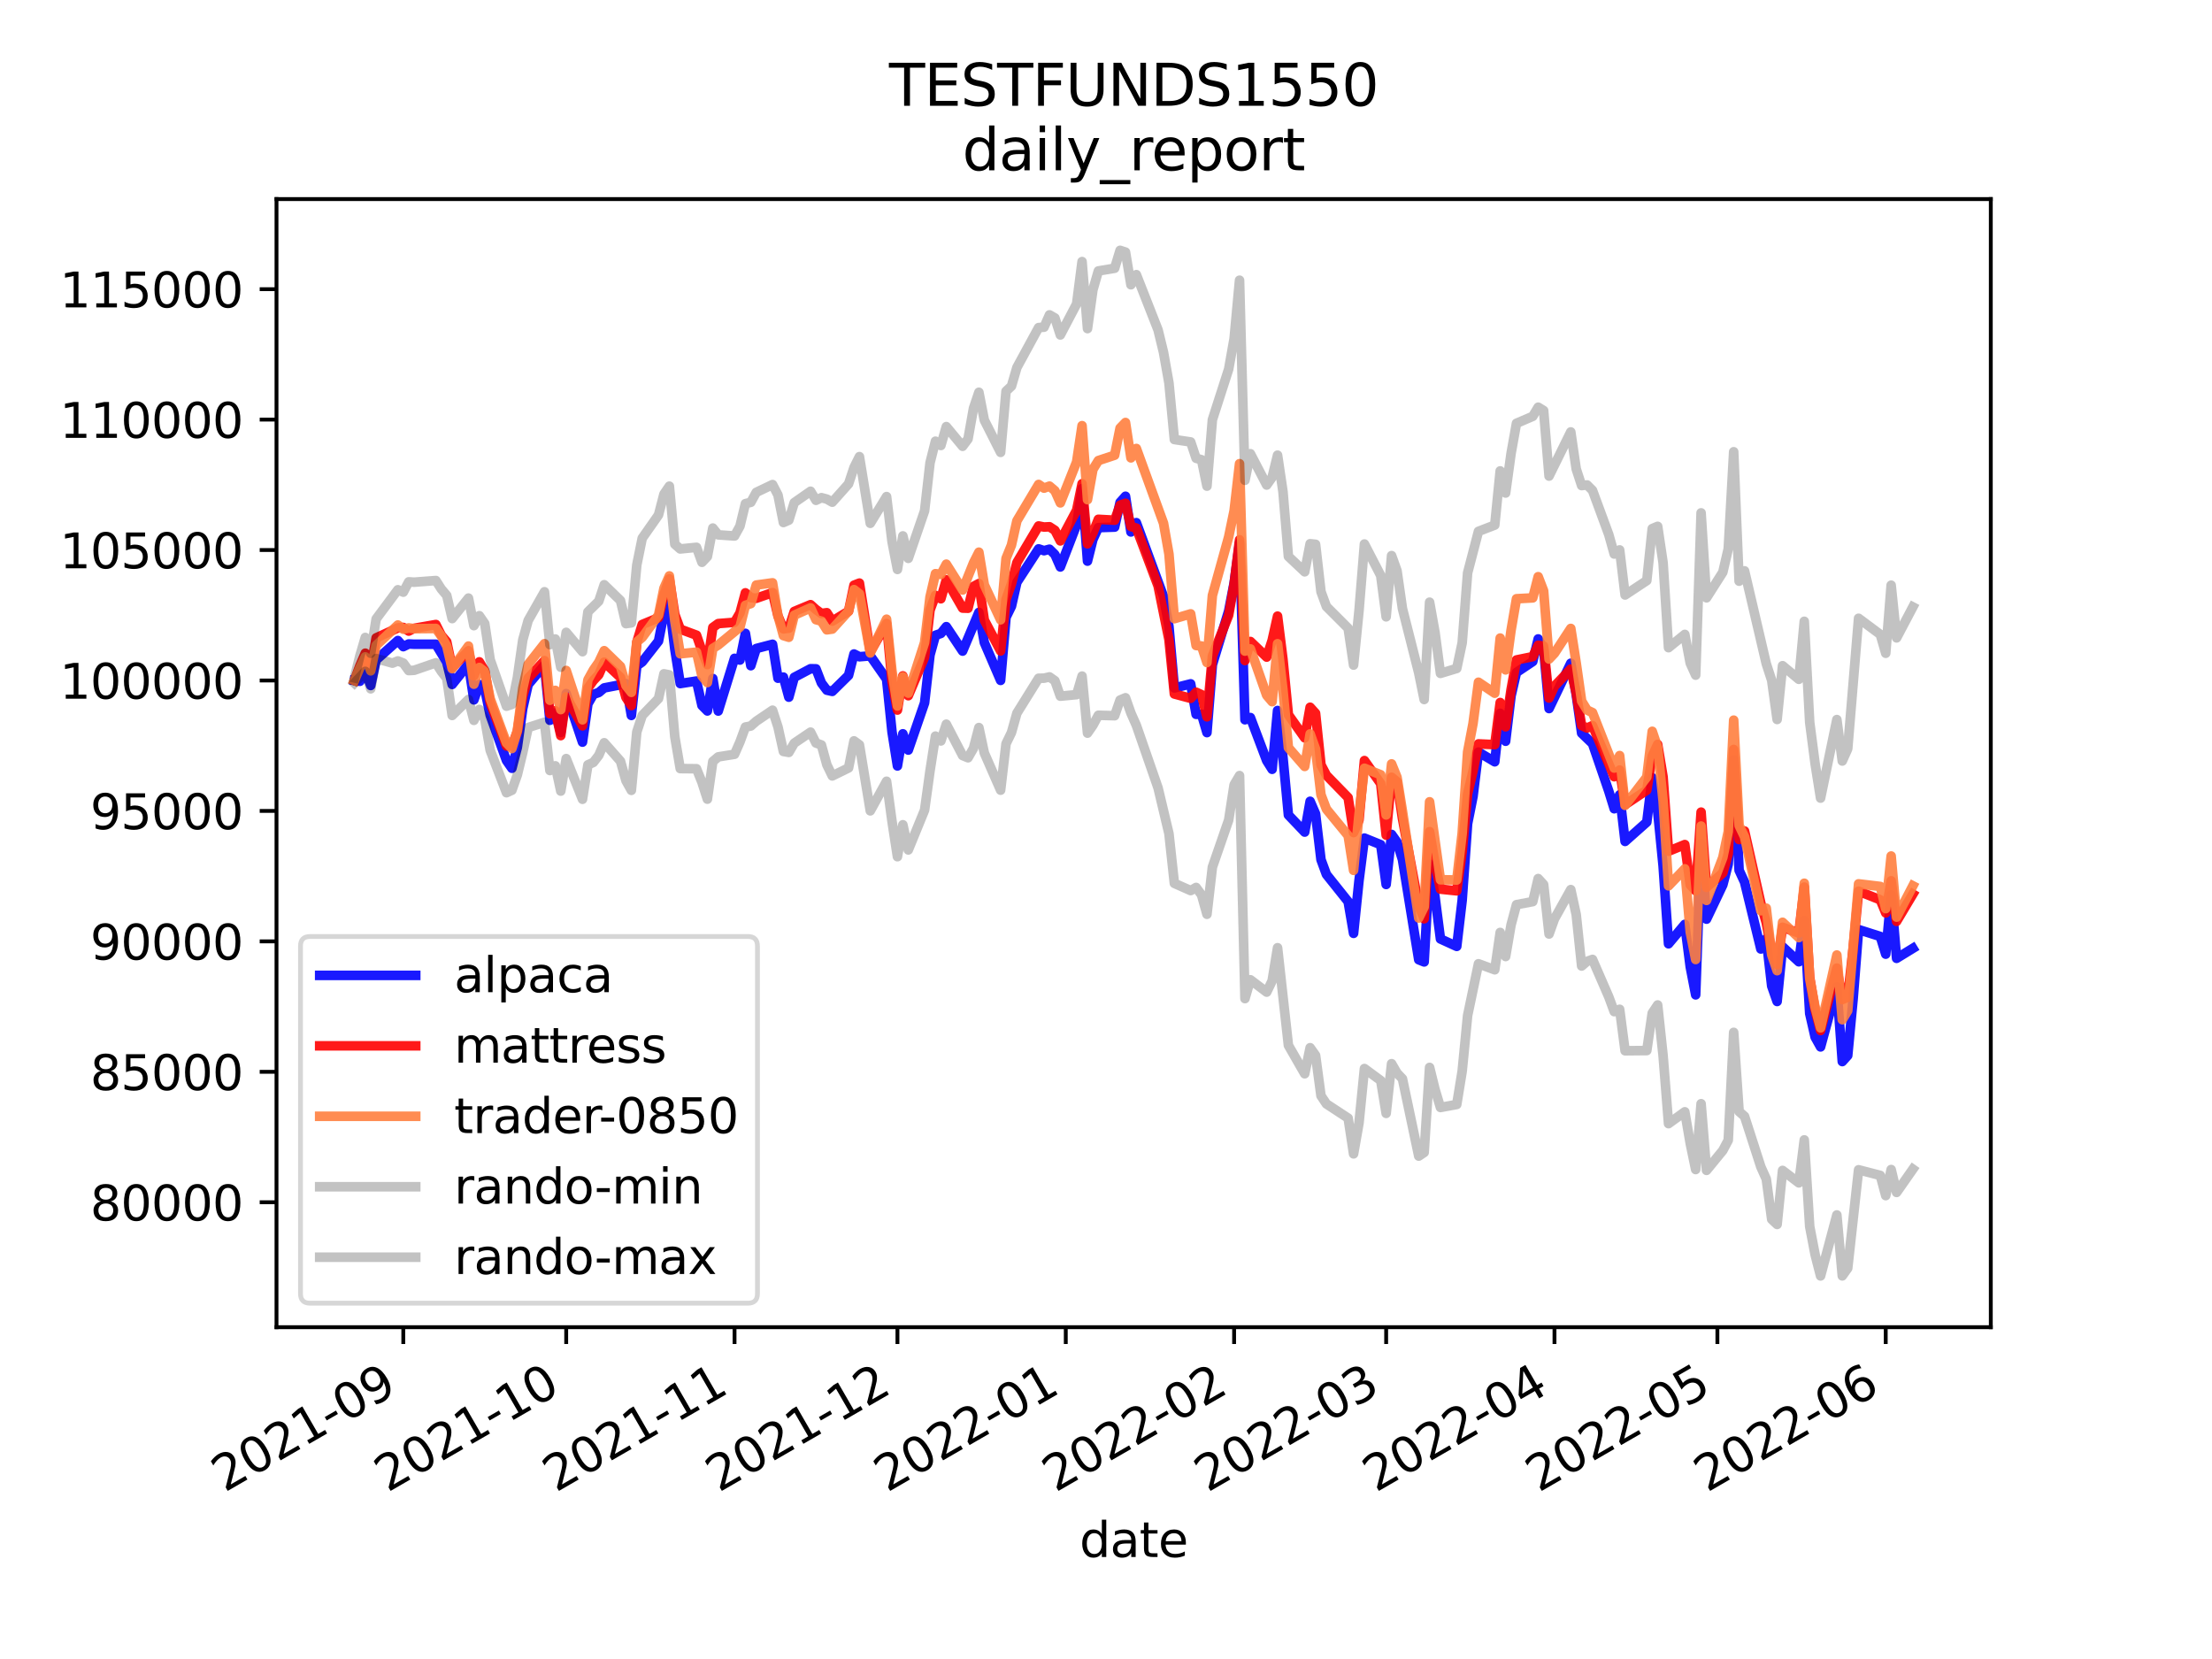 <?xml version="1.0" encoding="utf-8" standalone="no"?>
<!DOCTYPE svg PUBLIC "-//W3C//DTD SVG 1.1//EN"
  "http://www.w3.org/Graphics/SVG/1.1/DTD/svg11.dtd">
<svg height="345.6pt" version="1.1" viewBox="0 0 460.8 345.6" width="460.8pt" xmlns="http://www.w3.org/2000/svg" xmlns:xlink="http://www.w3.org/1999/xlink">
 <defs>
  <style type="text/css">*{stroke-linecap:butt;stroke-linejoin:round;}</style>
 </defs>
 <g id="figure_1">
  <g id="patch_1">
   <path d="M 0 345.6 
L 460.8 345.6 
L 460.8 0 
L 0 0 
z
" style="fill:#ffffff;"/>
  </g>
  <g id="axes_1">
   <g id="patch_2">
    <path d="M 57.6 276.48 
L 414.72 276.48 
L 414.72 41.472 
L 57.6 41.472 
z
" style="fill:#ffffff;"/>
   </g>
   <g id="matplotlib.axis_1">
    <g id="xtick_1">
     <g id="line2d_1">
      <defs>
       <path d="M 0 0 
L 0 3.5 
" id="m2efbd34b12" style="stroke:#000000;stroke-width:0.8;"/>
      </defs>
      <g>
       <use style="stroke:#000000;stroke-width:0.8;" x="84.014" xlink:href="#m2efbd34b12" y="276.48"/>
      </g>
     </g>
     <g id="text_1">
      <!-- 2021-09 -->
      <g transform="translate(46.789 310.952)rotate(-30)scale(0.1 -0.1)">
       <defs>
        <path d="M 1228 531 
L 3431 531 
L 3431 0 
L 469 0 
L 469 531 
Q 828 903 1448 1529 
Q 2069 2156 2228 2338 
Q 2531 2678 2651 2914 
Q 2772 3150 2772 3378 
Q 2772 3750 2511 3984 
Q 2250 4219 1831 4219 
Q 1534 4219 1204 4116 
Q 875 4013 500 3803 
L 500 4441 
Q 881 4594 1212 4672 
Q 1544 4750 1819 4750 
Q 2544 4750 2975 4387 
Q 3406 4025 3406 3419 
Q 3406 3131 3298 2873 
Q 3191 2616 2906 2266 
Q 2828 2175 2409 1742 
Q 1991 1309 1228 531 
z
" id="DejaVuSans-32" transform="scale(0.016)"/>
        <path d="M 2034 4250 
Q 1547 4250 1301 3770 
Q 1056 3291 1056 2328 
Q 1056 1369 1301 889 
Q 1547 409 2034 409 
Q 2525 409 2770 889 
Q 3016 1369 3016 2328 
Q 3016 3291 2770 3770 
Q 2525 4250 2034 4250 
z
M 2034 4750 
Q 2819 4750 3233 4129 
Q 3647 3509 3647 2328 
Q 3647 1150 3233 529 
Q 2819 -91 2034 -91 
Q 1250 -91 836 529 
Q 422 1150 422 2328 
Q 422 3509 836 4129 
Q 1250 4750 2034 4750 
z
" id="DejaVuSans-30" transform="scale(0.016)"/>
        <path d="M 794 531 
L 1825 531 
L 1825 4091 
L 703 3866 
L 703 4441 
L 1819 4666 
L 2450 4666 
L 2450 531 
L 3481 531 
L 3481 0 
L 794 0 
L 794 531 
z
" id="DejaVuSans-31" transform="scale(0.016)"/>
        <path d="M 313 2009 
L 1997 2009 
L 1997 1497 
L 313 1497 
L 313 2009 
z
" id="DejaVuSans-2d" transform="scale(0.016)"/>
        <path d="M 703 97 
L 703 672 
Q 941 559 1184 500 
Q 1428 441 1663 441 
Q 2288 441 2617 861 
Q 2947 1281 2994 2138 
Q 2813 1869 2534 1725 
Q 2256 1581 1919 1581 
Q 1219 1581 811 2004 
Q 403 2428 403 3163 
Q 403 3881 828 4315 
Q 1253 4750 1959 4750 
Q 2769 4750 3195 4129 
Q 3622 3509 3622 2328 
Q 3622 1225 3098 567 
Q 2575 -91 1691 -91 
Q 1453 -91 1209 -44 
Q 966 3 703 97 
z
M 1959 2075 
Q 2384 2075 2632 2365 
Q 2881 2656 2881 3163 
Q 2881 3666 2632 3958 
Q 2384 4250 1959 4250 
Q 1534 4250 1286 3958 
Q 1038 3666 1038 3163 
Q 1038 2656 1286 2365 
Q 1534 2075 1959 2075 
z
" id="DejaVuSans-39" transform="scale(0.016)"/>
       </defs>
       <use xlink:href="#DejaVuSans-32"/>
       <use x="63.623" xlink:href="#DejaVuSans-30"/>
       <use x="127.246" xlink:href="#DejaVuSans-32"/>
       <use x="190.869" xlink:href="#DejaVuSans-31"/>
       <use x="254.492" xlink:href="#DejaVuSans-2d"/>
       <use x="290.576" xlink:href="#DejaVuSans-30"/>
       <use x="354.199" xlink:href="#DejaVuSans-39"/>
      </g>
     </g>
    </g>
    <g id="xtick_2">
     <g id="line2d_2">
      <g>
       <use style="stroke:#000000;stroke-width:0.8;" x="117.95" xlink:href="#m2efbd34b12" y="276.48"/>
      </g>
     </g>
     <g id="text_2">
      <!-- 2021-10 -->
      <g transform="translate(80.725 310.952)rotate(-30)scale(0.1 -0.1)">
       <use xlink:href="#DejaVuSans-32"/>
       <use x="63.623" xlink:href="#DejaVuSans-30"/>
       <use x="127.246" xlink:href="#DejaVuSans-32"/>
       <use x="190.869" xlink:href="#DejaVuSans-31"/>
       <use x="254.492" xlink:href="#DejaVuSans-2d"/>
       <use x="290.576" xlink:href="#DejaVuSans-31"/>
       <use x="354.199" xlink:href="#DejaVuSans-30"/>
      </g>
     </g>
    </g>
    <g id="xtick_3">
     <g id="line2d_3">
      <g>
       <use style="stroke:#000000;stroke-width:0.8;" x="153.017" xlink:href="#m2efbd34b12" y="276.48"/>
      </g>
     </g>
     <g id="text_3">
      <!-- 2021-11 -->
      <g transform="translate(115.792 310.952)rotate(-30)scale(0.1 -0.1)">
       <use xlink:href="#DejaVuSans-32"/>
       <use x="63.623" xlink:href="#DejaVuSans-30"/>
       <use x="127.246" xlink:href="#DejaVuSans-32"/>
       <use x="190.869" xlink:href="#DejaVuSans-31"/>
       <use x="254.492" xlink:href="#DejaVuSans-2d"/>
       <use x="290.576" xlink:href="#DejaVuSans-31"/>
       <use x="354.199" xlink:href="#DejaVuSans-31"/>
      </g>
     </g>
    </g>
    <g id="xtick_4">
     <g id="line2d_4">
      <g>
       <use style="stroke:#000000;stroke-width:0.8;" x="186.953" xlink:href="#m2efbd34b12" y="276.48"/>
      </g>
     </g>
     <g id="text_4">
      <!-- 2021-12 -->
      <g transform="translate(149.728 310.952)rotate(-30)scale(0.1 -0.1)">
       <use xlink:href="#DejaVuSans-32"/>
       <use x="63.623" xlink:href="#DejaVuSans-30"/>
       <use x="127.246" xlink:href="#DejaVuSans-32"/>
       <use x="190.869" xlink:href="#DejaVuSans-31"/>
       <use x="254.492" xlink:href="#DejaVuSans-2d"/>
       <use x="290.576" xlink:href="#DejaVuSans-31"/>
       <use x="354.199" xlink:href="#DejaVuSans-32"/>
      </g>
     </g>
    </g>
    <g id="xtick_5">
     <g id="line2d_5">
      <g>
       <use style="stroke:#000000;stroke-width:0.8;" x="222.02" xlink:href="#m2efbd34b12" y="276.48"/>
      </g>
     </g>
     <g id="text_5">
      <!-- 2022-01 -->
      <g transform="translate(184.795 310.952)rotate(-30)scale(0.1 -0.1)">
       <use xlink:href="#DejaVuSans-32"/>
       <use x="63.623" xlink:href="#DejaVuSans-30"/>
       <use x="127.246" xlink:href="#DejaVuSans-32"/>
       <use x="190.869" xlink:href="#DejaVuSans-32"/>
       <use x="254.492" xlink:href="#DejaVuSans-2d"/>
       <use x="290.576" xlink:href="#DejaVuSans-30"/>
       <use x="354.199" xlink:href="#DejaVuSans-31"/>
      </g>
     </g>
    </g>
    <g id="xtick_6">
     <g id="line2d_6">
      <g>
       <use style="stroke:#000000;stroke-width:0.8;" x="257.087" xlink:href="#m2efbd34b12" y="276.48"/>
      </g>
     </g>
     <g id="text_6">
      <!-- 2022-02 -->
      <g transform="translate(219.862 310.952)rotate(-30)scale(0.1 -0.1)">
       <use xlink:href="#DejaVuSans-32"/>
       <use x="63.623" xlink:href="#DejaVuSans-30"/>
       <use x="127.246" xlink:href="#DejaVuSans-32"/>
       <use x="190.869" xlink:href="#DejaVuSans-32"/>
       <use x="254.492" xlink:href="#DejaVuSans-2d"/>
       <use x="290.576" xlink:href="#DejaVuSans-30"/>
       <use x="354.199" xlink:href="#DejaVuSans-32"/>
      </g>
     </g>
    </g>
    <g id="xtick_7">
     <g id="line2d_7">
      <g>
       <use style="stroke:#000000;stroke-width:0.8;" x="288.761" xlink:href="#m2efbd34b12" y="276.48"/>
      </g>
     </g>
     <g id="text_7">
      <!-- 2022-03 -->
      <g transform="translate(251.536 310.952)rotate(-30)scale(0.1 -0.1)">
       <defs>
        <path d="M 2597 2516 
Q 3050 2419 3304 2112 
Q 3559 1806 3559 1356 
Q 3559 666 3084 287 
Q 2609 -91 1734 -91 
Q 1441 -91 1130 -33 
Q 819 25 488 141 
L 488 750 
Q 750 597 1062 519 
Q 1375 441 1716 441 
Q 2309 441 2620 675 
Q 2931 909 2931 1356 
Q 2931 1769 2642 2001 
Q 2353 2234 1838 2234 
L 1294 2234 
L 1294 2753 
L 1863 2753 
Q 2328 2753 2575 2939 
Q 2822 3125 2822 3475 
Q 2822 3834 2567 4026 
Q 2313 4219 1838 4219 
Q 1578 4219 1281 4162 
Q 984 4106 628 3988 
L 628 4550 
Q 988 4650 1302 4700 
Q 1616 4750 1894 4750 
Q 2613 4750 3031 4423 
Q 3450 4097 3450 3541 
Q 3450 3153 3228 2886 
Q 3006 2619 2597 2516 
z
" id="DejaVuSans-33" transform="scale(0.016)"/>
       </defs>
       <use xlink:href="#DejaVuSans-32"/>
       <use x="63.623" xlink:href="#DejaVuSans-30"/>
       <use x="127.246" xlink:href="#DejaVuSans-32"/>
       <use x="190.869" xlink:href="#DejaVuSans-32"/>
       <use x="254.492" xlink:href="#DejaVuSans-2d"/>
       <use x="290.576" xlink:href="#DejaVuSans-30"/>
       <use x="354.199" xlink:href="#DejaVuSans-33"/>
      </g>
     </g>
    </g>
    <g id="xtick_8">
     <g id="line2d_8">
      <g>
       <use style="stroke:#000000;stroke-width:0.8;" x="323.828" xlink:href="#m2efbd34b12" y="276.48"/>
      </g>
     </g>
     <g id="text_8">
      <!-- 2022-04 -->
      <g transform="translate(286.603 310.952)rotate(-30)scale(0.1 -0.1)">
       <defs>
        <path d="M 2419 4116 
L 825 1625 
L 2419 1625 
L 2419 4116 
z
M 2253 4666 
L 3047 4666 
L 3047 1625 
L 3713 1625 
L 3713 1100 
L 3047 1100 
L 3047 0 
L 2419 0 
L 2419 1100 
L 313 1100 
L 313 1709 
L 2253 4666 
z
" id="DejaVuSans-34" transform="scale(0.016)"/>
       </defs>
       <use xlink:href="#DejaVuSans-32"/>
       <use x="63.623" xlink:href="#DejaVuSans-30"/>
       <use x="127.246" xlink:href="#DejaVuSans-32"/>
       <use x="190.869" xlink:href="#DejaVuSans-32"/>
       <use x="254.492" xlink:href="#DejaVuSans-2d"/>
       <use x="290.576" xlink:href="#DejaVuSans-30"/>
       <use x="354.199" xlink:href="#DejaVuSans-34"/>
      </g>
     </g>
    </g>
    <g id="xtick_9">
     <g id="line2d_9">
      <g>
       <use style="stroke:#000000;stroke-width:0.8;" x="357.764" xlink:href="#m2efbd34b12" y="276.48"/>
      </g>
     </g>
     <g id="text_9">
      <!-- 2022-05 -->
      <g transform="translate(320.539 310.952)rotate(-30)scale(0.1 -0.1)">
       <defs>
        <path d="M 691 4666 
L 3169 4666 
L 3169 4134 
L 1269 4134 
L 1269 2991 
Q 1406 3038 1543 3061 
Q 1681 3084 1819 3084 
Q 2600 3084 3056 2656 
Q 3513 2228 3513 1497 
Q 3513 744 3044 326 
Q 2575 -91 1722 -91 
Q 1428 -91 1123 -41 
Q 819 9 494 109 
L 494 744 
Q 775 591 1075 516 
Q 1375 441 1709 441 
Q 2250 441 2565 725 
Q 2881 1009 2881 1497 
Q 2881 1984 2565 2268 
Q 2250 2553 1709 2553 
Q 1456 2553 1204 2497 
Q 953 2441 691 2322 
L 691 4666 
z
" id="DejaVuSans-35" transform="scale(0.016)"/>
       </defs>
       <use xlink:href="#DejaVuSans-32"/>
       <use x="63.623" xlink:href="#DejaVuSans-30"/>
       <use x="127.246" xlink:href="#DejaVuSans-32"/>
       <use x="190.869" xlink:href="#DejaVuSans-32"/>
       <use x="254.492" xlink:href="#DejaVuSans-2d"/>
       <use x="290.576" xlink:href="#DejaVuSans-30"/>
       <use x="354.199" xlink:href="#DejaVuSans-35"/>
      </g>
     </g>
    </g>
    <g id="xtick_10">
     <g id="line2d_10">
      <g>
       <use style="stroke:#000000;stroke-width:0.8;" x="392.831" xlink:href="#m2efbd34b12" y="276.48"/>
      </g>
     </g>
     <g id="text_10">
      <!-- 2022-06 -->
      <g transform="translate(355.606 310.952)rotate(-30)scale(0.1 -0.1)">
       <defs>
        <path d="M 2113 2584 
Q 1688 2584 1439 2293 
Q 1191 2003 1191 1497 
Q 1191 994 1439 701 
Q 1688 409 2113 409 
Q 2538 409 2786 701 
Q 3034 994 3034 1497 
Q 3034 2003 2786 2293 
Q 2538 2584 2113 2584 
z
M 3366 4563 
L 3366 3988 
Q 3128 4100 2886 4159 
Q 2644 4219 2406 4219 
Q 1781 4219 1451 3797 
Q 1122 3375 1075 2522 
Q 1259 2794 1537 2939 
Q 1816 3084 2150 3084 
Q 2853 3084 3261 2657 
Q 3669 2231 3669 1497 
Q 3669 778 3244 343 
Q 2819 -91 2113 -91 
Q 1303 -91 875 529 
Q 447 1150 447 2328 
Q 447 3434 972 4092 
Q 1497 4750 2381 4750 
Q 2619 4750 2861 4703 
Q 3103 4656 3366 4563 
z
" id="DejaVuSans-36" transform="scale(0.016)"/>
       </defs>
       <use xlink:href="#DejaVuSans-32"/>
       <use x="63.623" xlink:href="#DejaVuSans-30"/>
       <use x="127.246" xlink:href="#DejaVuSans-32"/>
       <use x="190.869" xlink:href="#DejaVuSans-32"/>
       <use x="254.492" xlink:href="#DejaVuSans-2d"/>
       <use x="290.576" xlink:href="#DejaVuSans-30"/>
       <use x="354.199" xlink:href="#DejaVuSans-36"/>
      </g>
     </g>
    </g>
    <g id="text_11">
     <!-- date -->
     <g transform="translate(224.885 324.351)scale(0.1 -0.1)">
      <defs>
       <path d="M 2906 2969 
L 2906 4863 
L 3481 4863 
L 3481 0 
L 2906 0 
L 2906 525 
Q 2725 213 2448 61 
Q 2172 -91 1784 -91 
Q 1150 -91 751 415 
Q 353 922 353 1747 
Q 353 2572 751 3078 
Q 1150 3584 1784 3584 
Q 2172 3584 2448 3432 
Q 2725 3281 2906 2969 
z
M 947 1747 
Q 947 1113 1208 752 
Q 1469 391 1925 391 
Q 2381 391 2643 752 
Q 2906 1113 2906 1747 
Q 2906 2381 2643 2742 
Q 2381 3103 1925 3103 
Q 1469 3103 1208 2742 
Q 947 2381 947 1747 
z
" id="DejaVuSans-64" transform="scale(0.016)"/>
       <path d="M 2194 1759 
Q 1497 1759 1228 1600 
Q 959 1441 959 1056 
Q 959 750 1161 570 
Q 1363 391 1709 391 
Q 2188 391 2477 730 
Q 2766 1069 2766 1631 
L 2766 1759 
L 2194 1759 
z
M 3341 1997 
L 3341 0 
L 2766 0 
L 2766 531 
Q 2569 213 2275 61 
Q 1981 -91 1556 -91 
Q 1019 -91 701 211 
Q 384 513 384 1019 
Q 384 1609 779 1909 
Q 1175 2209 1959 2209 
L 2766 2209 
L 2766 2266 
Q 2766 2663 2505 2880 
Q 2244 3097 1772 3097 
Q 1472 3097 1187 3025 
Q 903 2953 641 2809 
L 641 3341 
Q 956 3463 1253 3523 
Q 1550 3584 1831 3584 
Q 2591 3584 2966 3190 
Q 3341 2797 3341 1997 
z
" id="DejaVuSans-61" transform="scale(0.016)"/>
       <path d="M 1172 4494 
L 1172 3500 
L 2356 3500 
L 2356 3053 
L 1172 3053 
L 1172 1153 
Q 1172 725 1289 603 
Q 1406 481 1766 481 
L 2356 481 
L 2356 0 
L 1766 0 
Q 1100 0 847 248 
Q 594 497 594 1153 
L 594 3053 
L 172 3053 
L 172 3500 
L 594 3500 
L 594 4494 
L 1172 4494 
z
" id="DejaVuSans-74" transform="scale(0.016)"/>
       <path d="M 3597 1894 
L 3597 1613 
L 953 1613 
Q 991 1019 1311 708 
Q 1631 397 2203 397 
Q 2534 397 2845 478 
Q 3156 559 3463 722 
L 3463 178 
Q 3153 47 2828 -22 
Q 2503 -91 2169 -91 
Q 1331 -91 842 396 
Q 353 884 353 1716 
Q 353 2575 817 3079 
Q 1281 3584 2069 3584 
Q 2775 3584 3186 3129 
Q 3597 2675 3597 1894 
z
M 3022 2063 
Q 3016 2534 2758 2815 
Q 2500 3097 2075 3097 
Q 1594 3097 1305 2825 
Q 1016 2553 972 2059 
L 3022 2063 
z
" id="DejaVuSans-65" transform="scale(0.016)"/>
      </defs>
      <use xlink:href="#DejaVuSans-64"/>
      <use x="63.477" xlink:href="#DejaVuSans-61"/>
      <use x="124.756" xlink:href="#DejaVuSans-74"/>
      <use x="163.965" xlink:href="#DejaVuSans-65"/>
     </g>
    </g>
   </g>
   <g id="matplotlib.axis_2">
    <g id="ytick_1">
     <g id="line2d_11">
      <defs>
       <path d="M 0 0 
L -3.5 0 
" id="md5f919b513" style="stroke:#000000;stroke-width:0.8;"/>
      </defs>
      <g>
       <use style="stroke:#000000;stroke-width:0.8;" x="57.6" xlink:href="#md5f919b513" y="250.451"/>
      </g>
     </g>
     <g id="text_12">
      <!-- 80000 -->
      <g transform="translate(18.788 254.25)scale(0.1 -0.1)">
       <defs>
        <path d="M 2034 2216 
Q 1584 2216 1326 1975 
Q 1069 1734 1069 1313 
Q 1069 891 1326 650 
Q 1584 409 2034 409 
Q 2484 409 2743 651 
Q 3003 894 3003 1313 
Q 3003 1734 2745 1975 
Q 2488 2216 2034 2216 
z
M 1403 2484 
Q 997 2584 770 2862 
Q 544 3141 544 3541 
Q 544 4100 942 4425 
Q 1341 4750 2034 4750 
Q 2731 4750 3128 4425 
Q 3525 4100 3525 3541 
Q 3525 3141 3298 2862 
Q 3072 2584 2669 2484 
Q 3125 2378 3379 2068 
Q 3634 1759 3634 1313 
Q 3634 634 3220 271 
Q 2806 -91 2034 -91 
Q 1263 -91 848 271 
Q 434 634 434 1313 
Q 434 1759 690 2068 
Q 947 2378 1403 2484 
z
M 1172 3481 
Q 1172 3119 1398 2916 
Q 1625 2713 2034 2713 
Q 2441 2713 2670 2916 
Q 2900 3119 2900 3481 
Q 2900 3844 2670 4047 
Q 2441 4250 2034 4250 
Q 1625 4250 1398 4047 
Q 1172 3844 1172 3481 
z
" id="DejaVuSans-38" transform="scale(0.016)"/>
       </defs>
       <use xlink:href="#DejaVuSans-38"/>
       <use x="63.623" xlink:href="#DejaVuSans-30"/>
       <use x="127.246" xlink:href="#DejaVuSans-30"/>
       <use x="190.869" xlink:href="#DejaVuSans-30"/>
       <use x="254.492" xlink:href="#DejaVuSans-30"/>
      </g>
     </g>
    </g>
    <g id="ytick_2">
     <g id="line2d_12">
      <g>
       <use style="stroke:#000000;stroke-width:0.8;" x="57.6" xlink:href="#md5f919b513" y="223.277"/>
      </g>
     </g>
     <g id="text_13">
      <!-- 85000 -->
      <g transform="translate(18.788 227.077)scale(0.1 -0.1)">
       <use xlink:href="#DejaVuSans-38"/>
       <use x="63.623" xlink:href="#DejaVuSans-35"/>
       <use x="127.246" xlink:href="#DejaVuSans-30"/>
       <use x="190.869" xlink:href="#DejaVuSans-30"/>
       <use x="254.492" xlink:href="#DejaVuSans-30"/>
      </g>
     </g>
    </g>
    <g id="ytick_3">
     <g id="line2d_13">
      <g>
       <use style="stroke:#000000;stroke-width:0.8;" x="57.6" xlink:href="#md5f919b513" y="196.104"/>
      </g>
     </g>
     <g id="text_14">
      <!-- 90000 -->
      <g transform="translate(18.788 199.903)scale(0.1 -0.1)">
       <use xlink:href="#DejaVuSans-39"/>
       <use x="63.623" xlink:href="#DejaVuSans-30"/>
       <use x="127.246" xlink:href="#DejaVuSans-30"/>
       <use x="190.869" xlink:href="#DejaVuSans-30"/>
       <use x="254.492" xlink:href="#DejaVuSans-30"/>
      </g>
     </g>
    </g>
    <g id="ytick_4">
     <g id="line2d_14">
      <g>
       <use style="stroke:#000000;stroke-width:0.8;" x="57.6" xlink:href="#md5f919b513" y="168.931"/>
      </g>
     </g>
     <g id="text_15">
      <!-- 95000 -->
      <g transform="translate(18.788 172.73)scale(0.1 -0.1)">
       <use xlink:href="#DejaVuSans-39"/>
       <use x="63.623" xlink:href="#DejaVuSans-35"/>
       <use x="127.246" xlink:href="#DejaVuSans-30"/>
       <use x="190.869" xlink:href="#DejaVuSans-30"/>
       <use x="254.492" xlink:href="#DejaVuSans-30"/>
      </g>
     </g>
    </g>
    <g id="ytick_5">
     <g id="line2d_15">
      <g>
       <use style="stroke:#000000;stroke-width:0.8;" x="57.6" xlink:href="#md5f919b513" y="141.758"/>
      </g>
     </g>
     <g id="text_16">
      <!-- 100000 -->
      <g transform="translate(12.425 145.557)scale(0.1 -0.1)">
       <use xlink:href="#DejaVuSans-31"/>
       <use x="63.623" xlink:href="#DejaVuSans-30"/>
       <use x="127.246" xlink:href="#DejaVuSans-30"/>
       <use x="190.869" xlink:href="#DejaVuSans-30"/>
       <use x="254.492" xlink:href="#DejaVuSans-30"/>
       <use x="318.115" xlink:href="#DejaVuSans-30"/>
      </g>
     </g>
    </g>
    <g id="ytick_6">
     <g id="line2d_16">
      <g>
       <use style="stroke:#000000;stroke-width:0.8;" x="57.6" xlink:href="#md5f919b513" y="114.584"/>
      </g>
     </g>
     <g id="text_17">
      <!-- 105000 -->
      <g transform="translate(12.425 118.384)scale(0.1 -0.1)">
       <use xlink:href="#DejaVuSans-31"/>
       <use x="63.623" xlink:href="#DejaVuSans-30"/>
       <use x="127.246" xlink:href="#DejaVuSans-35"/>
       <use x="190.869" xlink:href="#DejaVuSans-30"/>
       <use x="254.492" xlink:href="#DejaVuSans-30"/>
       <use x="318.115" xlink:href="#DejaVuSans-30"/>
      </g>
     </g>
    </g>
    <g id="ytick_7">
     <g id="line2d_17">
      <g>
       <use style="stroke:#000000;stroke-width:0.8;" x="57.6" xlink:href="#md5f919b513" y="87.411"/>
      </g>
     </g>
     <g id="text_18">
      <!-- 110000 -->
      <g transform="translate(12.425 91.21)scale(0.1 -0.1)">
       <use xlink:href="#DejaVuSans-31"/>
       <use x="63.623" xlink:href="#DejaVuSans-31"/>
       <use x="127.246" xlink:href="#DejaVuSans-30"/>
       <use x="190.869" xlink:href="#DejaVuSans-30"/>
       <use x="254.492" xlink:href="#DejaVuSans-30"/>
       <use x="318.115" xlink:href="#DejaVuSans-30"/>
      </g>
     </g>
    </g>
    <g id="ytick_8">
     <g id="line2d_18">
      <g>
       <use style="stroke:#000000;stroke-width:0.8;" x="57.6" xlink:href="#md5f919b513" y="60.238"/>
      </g>
     </g>
     <g id="text_19">
      <!-- 115000 -->
      <g transform="translate(12.425 64.037)scale(0.1 -0.1)">
       <use xlink:href="#DejaVuSans-31"/>
       <use x="63.623" xlink:href="#DejaVuSans-31"/>
       <use x="127.246" xlink:href="#DejaVuSans-35"/>
       <use x="190.869" xlink:href="#DejaVuSans-30"/>
       <use x="254.492" xlink:href="#DejaVuSans-30"/>
       <use x="318.115" xlink:href="#DejaVuSans-30"/>
      </g>
     </g>
    </g>
   </g>
   <g id="line2d_19">
    <path clip-path="url(#pe049252a53)" d="M 73.833 141.758 
L 74.964 141.927 
L 76.095 139.814 
L 77.226 142.796 
L 78.358 137.478 
L 82.882 133.436 
L 84.014 134.708 
L 85.145 134.147 
L 86.276 134.205 
L 90.801 134.203 
L 93.063 137.936 
L 94.194 142.582 
L 97.588 138.352 
L 98.719 145.798 
L 99.85 142.591 
L 100.982 143.56 
L 102.113 148.993 
L 105.506 158.418 
L 106.638 160.042 
L 107.769 155.682 
L 108.9 147.589 
L 110.031 142.591 
L 113.425 138.552 
L 114.556 150.046 
L 115.687 148.508 
L 116.818 152.591 
L 117.95 144.485 
L 121.343 154.6 
L 122.474 146.62 
L 123.606 144.651 
L 124.737 144.263 
L 125.868 143.306 
L 130.393 142.429 
L 131.524 149.037 
L 132.655 138.699 
L 133.786 137.888 
L 137.18 133.55 
L 138.311 127.82 
L 139.442 125.761 
L 140.574 135.243 
L 141.705 142.4 
L 145.098 141.87 
L 146.23 146.958 
L 147.361 148.104 
L 148.492 141.342 
L 149.623 148.122 
L 153.017 137.143 
L 154.148 137.499 
L 155.279 131.939 
L 156.41 138.676 
L 157.542 135.101 
L 160.935 134.216 
L 162.066 141.282 
L 163.198 141.052 
L 164.329 145.231 
L 165.46 141.102 
L 168.854 139.308 
L 169.985 139.332 
L 171.116 142.267 
L 172.247 143.775 
L 173.378 144.03 
L 176.772 140.687 
L 177.903 136.241 
L 179.034 136.812 
L 181.297 136.627 
L 184.69 141.48 
L 185.822 152.462 
L 186.953 159.561 
L 188.084 152.864 
L 189.215 156.256 
L 192.609 146.421 
L 193.74 136.427 
L 194.871 132.344 
L 196.002 131.958 
L 197.134 130.544 
L 200.527 135.634 
L 203.921 127.574 
L 205.052 133.856 
L 208.446 141.738 
L 209.577 128.6 
L 210.708 126.286 
L 211.839 121.3 
L 216.364 114.34 
L 217.495 114.716 
L 218.626 114.41 
L 219.758 115.524 
L 220.889 118.108 
L 224.282 109.308 
L 225.414 101.793 
L 226.545 116.892 
L 227.676 112.375 
L 228.807 109.915 
L 232.201 109.805 
L 233.332 104.651 
L 234.463 103.382 
L 235.594 110.817 
L 236.726 108.878 
L 242.382 124.257 
L 243.513 130.503 
L 244.644 143.318 
L 248.038 142.457 
L 249.169 148.807 
L 250.3 148.776 
L 251.431 152.614 
L 252.562 138.469 
L 255.956 127.276 
L 257.087 121.451 
L 258.218 113.105 
L 259.35 149.939 
L 260.481 149.479 
L 263.874 158.456 
L 265.006 160.257 
L 266.137 148.012 
L 267.268 157.786 
L 268.399 169.778 
L 271.793 173.338 
L 272.924 166.925 
L 274.055 169.548 
L 275.186 179.079 
L 276.318 182.159 
L 280.842 187.824 
L 281.974 194.434 
L 283.105 183.46 
L 284.236 174.59 
L 287.63 175.966 
L 288.761 184.251 
L 289.892 173.825 
L 291.023 175.425 
L 292.154 179.049 
L 295.548 199.93 
L 296.679 200.386 
L 297.81 180.015 
L 298.942 186.831 
L 300.073 195.6 
L 303.466 197.149 
L 304.598 187.534 
L 305.729 171.582 
L 306.86 165.906 
L 307.991 156.672 
L 311.385 158.693 
L 312.516 148.598 
L 313.647 154.413 
L 314.778 144.967 
L 315.91 140.081 
L 319.303 137.809 
L 320.434 133.101 
L 321.566 135.131 
L 322.697 147.606 
L 327.222 138.167 
L 328.353 144.684 
L 329.484 152.734 
L 331.746 154.909 
L 335.14 164.818 
L 336.271 168.476 
L 337.402 165.575 
L 338.534 175.282 
L 343.058 171.265 
L 344.19 162.013 
L 345.321 168.992 
L 346.452 180.362 
L 347.583 196.609 
L 350.977 192.562 
L 352.108 201.417 
L 353.239 207.246 
L 354.37 175.75 
L 355.502 191.477 
L 358.895 184.339 
L 360.026 180.001 
L 361.158 158.28 
L 362.289 181.305 
L 363.42 183.744 
L 366.814 197.69 
L 367.945 195.557 
L 369.076 205.402 
L 370.207 208.626 
L 371.338 197.229 
L 374.732 200.352 
L 375.863 191.739 
L 376.994 211.123 
L 378.126 216.063 
L 379.257 218.088 
L 382.65 205.601 
L 383.782 221.142 
L 384.913 219.885 
L 386.044 208.075 
L 387.175 193.646 
L 391.7 195.085 
L 392.831 198.766 
L 393.962 186.425 
L 395.094 199.637 
L 398.487 197.557 
L 398.487 197.557 
" style="fill:none;stroke:#0000ff;stroke-linecap:square;stroke-opacity:0.9;stroke-width:2;"/>
   </g>
   <g id="line2d_20">
    <path clip-path="url(#pe049252a53)" d="M 73.833 141.758 
L 74.964 138.723 
L 76.095 136.072 
L 77.226 139.425 
L 78.358 132.883 
L 82.882 130.801 
L 84.014 130.713 
L 85.145 131.464 
L 86.276 130.89 
L 90.801 130.097 
L 91.932 132.352 
L 93.063 133.694 
L 94.194 139.078 
L 97.588 135.562 
L 98.719 140.768 
L 99.85 137.871 
L 100.982 139.746 
L 102.113 146.369 
L 105.506 155.398 
L 106.638 155.4 
L 107.769 152.417 
L 108.9 145.035 
L 110.031 141.276 
L 113.425 137.623 
L 114.556 148.69 
L 115.687 148.068 
L 116.818 153.241 
L 117.95 145.165 
L 121.343 151.201 
L 122.474 143.345 
L 123.606 141.767 
L 124.737 140.558 
L 125.868 137.947 
L 129.262 141.119 
L 130.393 145.278 
L 131.524 146.981 
L 132.655 133.799 
L 133.786 130.092 
L 137.18 128.689 
L 138.311 123.857 
L 139.442 120.588 
L 140.574 127.992 
L 141.705 131.065 
L 145.098 132.323 
L 146.23 135.609 
L 147.361 138.44 
L 148.492 130.713 
L 149.623 129.905 
L 153.017 129.637 
L 154.148 127.703 
L 155.279 123.501 
L 156.41 124.495 
L 157.542 124.636 
L 160.935 123.452 
L 162.066 128.309 
L 163.198 130.997 
L 164.329 130.864 
L 165.46 127.372 
L 168.854 125.964 
L 169.985 126.979 
L 171.116 127.796 
L 172.247 127.637 
L 173.378 129.394 
L 176.772 127.327 
L 177.903 121.909 
L 179.034 121.47 
L 181.297 135.786 
L 184.69 129.895 
L 185.822 141.907 
L 186.953 147.915 
L 188.084 140.8 
L 189.215 144.926 
L 192.609 136.912 
L 193.74 127.096 
L 194.871 124.033 
L 196.002 124.734 
L 197.134 120.786 
L 200.527 126.676 
L 201.658 126.708 
L 202.79 122.174 
L 203.921 121.568 
L 205.052 129.185 
L 208.446 135.608 
L 209.577 124.867 
L 210.708 121.623 
L 211.839 117.199 
L 216.364 109.567 
L 217.495 109.793 
L 218.626 109.732 
L 219.758 110.469 
L 220.889 112.676 
L 224.282 106.297 
L 225.414 100.772 
L 226.545 113.287 
L 227.676 111.017 
L 228.807 108.182 
L 232.201 108.369 
L 233.332 105.245 
L 234.463 104.845 
L 235.594 109.681 
L 236.726 110.02 
L 241.25 122.058 
L 243.513 133.235 
L 244.644 144.567 
L 248.038 145.476 
L 249.169 144.2 
L 250.3 144.713 
L 251.431 149.325 
L 252.562 136.672 
L 255.956 128.165 
L 257.087 121.624 
L 258.218 112.454 
L 259.35 137.601 
L 260.481 133.634 
L 263.874 136.885 
L 265.006 133.417 
L 266.137 128.352 
L 267.268 137.361 
L 268.399 148.902 
L 271.793 153.704 
L 272.924 147.334 
L 274.055 148.591 
L 275.186 159.326 
L 276.318 161.504 
L 280.842 166.153 
L 281.974 173.442 
L 283.105 170.844 
L 284.236 158.442 
L 287.63 163.239 
L 288.761 173.976 
L 289.892 161.916 
L 291.023 162.845 
L 292.154 170.493 
L 295.548 188.668 
L 296.679 191.393 
L 297.81 173.25 
L 298.942 179.858 
L 300.073 185.223 
L 303.466 185.577 
L 304.598 177.427 
L 305.729 165.386 
L 306.86 160.617 
L 307.991 154.966 
L 311.385 155.12 
L 312.516 146.35 
L 313.647 151.403 
L 314.778 143.665 
L 315.91 137.481 
L 319.303 136.784 
L 320.434 134.417 
L 321.566 134.601 
L 322.697 145.414 
L 323.828 142.943 
L 327.222 139.37 
L 328.353 144.428 
L 329.484 151.143 
L 330.615 151.662 
L 331.746 151.155 
L 336.271 161.804 
L 337.402 160.419 
L 338.534 167.632 
L 343.058 164.603 
L 344.19 157.529 
L 345.321 155.071 
L 346.452 161.851 
L 347.583 177.329 
L 350.977 175.94 
L 352.108 184.333 
L 353.239 185.554 
L 354.37 169.182 
L 355.502 184.851 
L 358.895 181.847 
L 360.026 177.834 
L 361.158 156.134 
L 362.289 174.895 
L 363.42 173.117 
L 366.814 188.162 
L 367.945 192.231 
L 369.076 198.16 
L 370.207 200.904 
L 371.338 193.168 
L 374.732 194.379 
L 375.863 184.797 
L 376.994 203.621 
L 378.126 210.361 
L 379.257 214.677 
L 382.65 201.677 
L 383.782 208.215 
L 384.913 207.73 
L 386.044 197.567 
L 387.175 185.653 
L 391.7 187.451 
L 392.831 190.179 
L 393.962 183.491 
L 395.094 191.941 
L 398.487 186.262 
L 398.487 186.262 
" style="fill:none;stroke:#ff0000;stroke-linecap:square;stroke-opacity:0.9;stroke-width:2;"/>
   </g>
   <g id="line2d_21">
    <path clip-path="url(#pe049252a53)" d="M 73.833 141.758 
L 74.964 139.156 
L 76.095 136.839 
L 77.226 139.747 
L 78.358 134.446 
L 82.882 130.202 
L 84.014 131.082 
L 85.145 130.802 
L 86.276 130.968 
L 90.801 130.924 
L 91.932 132.495 
L 93.063 134.574 
L 94.194 139.296 
L 97.588 134.586 
L 98.719 142.531 
L 99.85 139.049 
L 100.982 139.923 
L 102.113 145.564 
L 105.506 154.764 
L 106.638 155.929 
L 107.769 152.177 
L 108.9 143.385 
L 110.031 138.399 
L 113.425 134.09 
L 114.556 145.874 
L 115.687 143.822 
L 116.818 147.82 
L 117.95 139.671 
L 121.343 149.948 
L 122.474 141.625 
L 123.606 139.579 
L 124.737 137.952 
L 125.868 135.551 
L 129.262 138.839 
L 130.393 142.807 
L 131.524 144.234 
L 132.655 133.736 
L 133.786 132.779 
L 137.18 128.136 
L 138.311 122.55 
L 139.442 119.971 
L 140.574 129.373 
L 141.705 136.2 
L 145.098 135.849 
L 146.23 140.818 
L 147.361 142.19 
L 148.492 135.076 
L 149.623 134.363 
L 154.148 130.639 
L 155.279 126.108 
L 156.41 125.741 
L 157.542 121.881 
L 160.935 121.413 
L 162.066 128.284 
L 163.198 132.408 
L 164.329 132.756 
L 165.46 128.158 
L 168.854 126.635 
L 169.985 129.091 
L 171.116 129.395 
L 172.247 131.204 
L 173.378 131.046 
L 176.772 127.313 
L 177.903 122.828 
L 179.034 123.707 
L 181.297 136.032 
L 184.69 128.993 
L 185.822 139.847 
L 186.953 147.066 
L 188.084 140.985 
L 189.215 144.393 
L 192.609 133.857 
L 193.74 124.361 
L 194.871 119.508 
L 196.002 119.661 
L 197.134 117.527 
L 200.527 122.91 
L 202.79 117.267 
L 203.921 115.032 
L 205.052 121.838 
L 208.446 129.117 
L 209.577 116.34 
L 210.708 113.543 
L 211.839 108.494 
L 216.364 100.919 
L 217.495 101.688 
L 218.626 101.264 
L 219.758 102.229 
L 220.889 104.759 
L 224.282 96.23 
L 225.414 88.672 
L 226.545 104.092 
L 227.676 97.789 
L 228.807 95.949 
L 232.201 94.824 
L 233.332 89.184 
L 234.463 88.015 
L 235.594 95.382 
L 236.726 93.427 
L 242.382 108.999 
L 243.513 115.418 
L 244.644 128.884 
L 248.038 127.877 
L 249.169 134.469 
L 250.3 134.574 
L 251.431 138.018 
L 252.562 124.057 
L 255.956 111.846 
L 257.087 106.398 
L 258.218 96.595 
L 259.35 135.638 
L 260.481 135.177 
L 263.874 144.839 
L 265.006 146.168 
L 266.137 134.102 
L 267.268 143.784 
L 268.399 155.756 
L 271.793 159.662 
L 272.924 152.883 
L 274.055 156.061 
L 275.186 165.569 
L 276.318 168.551 
L 280.842 174.07 
L 281.974 181.309 
L 283.105 169.682 
L 284.236 160.042 
L 287.63 161.399 
L 288.761 169.758 
L 289.892 159.134 
L 291.023 161.921 
L 292.154 168.98 
L 295.548 191.241 
L 296.679 188.906 
L 297.81 167.026 
L 300.073 183.265 
L 303.466 183.32 
L 304.598 173.584 
L 305.729 156.65 
L 306.86 150.711 
L 307.991 142.122 
L 311.385 144.407 
L 312.516 132.92 
L 313.647 139.548 
L 314.778 131.309 
L 315.91 124.729 
L 319.303 124.55 
L 320.434 120.134 
L 321.566 123.084 
L 322.697 137.289 
L 323.828 136.09 
L 327.222 130.914 
L 328.353 138.12 
L 329.484 146.055 
L 330.615 147.915 
L 331.746 148.444 
L 336.271 159.995 
L 337.402 157.4 
L 338.534 167.774 
L 343.058 161.881 
L 344.19 152.346 
L 345.321 155.709 
L 346.452 166.892 
L 347.583 184.538 
L 350.977 180.992 
L 352.108 194.142 
L 353.239 199.88 
L 354.37 172.086 
L 355.502 187.568 
L 358.895 178.634 
L 360.026 173.228 
L 361.158 150.021 
L 362.289 171.969 
L 363.42 174.322 
L 366.814 189.715 
L 367.945 189.187 
L 369.076 198.9 
L 370.207 202.206 
L 371.338 192.131 
L 374.732 195.32 
L 375.863 183.996 
L 376.994 203.859 
L 378.126 209.849 
L 379.257 214.122 
L 382.65 198.949 
L 383.782 212.422 
L 384.913 210.546 
L 387.175 184.123 
L 391.7 184.666 
L 392.831 189.279 
L 393.962 178.325 
L 395.094 191.052 
L 398.487 184.535 
L 398.487 184.535 
" style="fill:none;stroke:#ff8040;stroke-linecap:square;stroke-opacity:0.9;stroke-width:2;"/>
   </g>
   <g id="line2d_22">
    <path clip-path="url(#pe049252a53)" d="M 73.833 142.301 
L 76.095 139.857 
L 77.226 143.493 
L 78.358 137.187 
L 81.751 138.146 
L 82.882 137.683 
L 84.014 138.129 
L 85.145 139.695 
L 86.276 139.632 
L 90.801 138.074 
L 91.932 139.857 
L 93.063 141.302 
L 94.194 149.043 
L 97.588 145.713 
L 98.719 150.062 
L 99.85 147.793 
L 100.982 149.777 
L 102.113 156.294 
L 105.506 165.137 
L 106.638 164.623 
L 107.769 161.426 
L 108.9 156.766 
L 110.031 151.556 
L 113.425 150.463 
L 114.556 160.513 
L 115.687 159.538 
L 116.818 164.799 
L 117.95 158.03 
L 121.343 166.501 
L 122.474 159.328 
L 123.606 158.82 
L 124.737 157.35 
L 125.868 154.727 
L 129.262 158.571 
L 130.393 162.614 
L 131.524 164.642 
L 132.655 152.483 
L 133.786 149.042 
L 137.18 145.523 
L 138.311 140.368 
L 139.442 140.598 
L 140.574 153.463 
L 141.705 160.11 
L 145.098 160.143 
L 146.23 162.969 
L 147.361 166.479 
L 148.492 158.622 
L 149.623 157.673 
L 153.017 157.129 
L 154.148 154.552 
L 155.279 151.458 
L 156.41 151.242 
L 157.542 150.24 
L 160.935 147.948 
L 162.066 151.433 
L 163.198 156.541 
L 164.329 156.742 
L 165.46 154.81 
L 168.854 152.514 
L 169.985 154.784 
L 171.116 155.19 
L 172.247 159.309 
L 173.378 161.637 
L 176.772 159.972 
L 177.903 154.336 
L 179.034 155.163 
L 181.297 168.912 
L 184.69 162.752 
L 185.822 171.106 
L 186.953 178.463 
L 188.084 171.817 
L 189.215 177.057 
L 192.609 168.755 
L 193.74 160.575 
L 194.871 153.347 
L 196.002 154.349 
L 197.134 150.861 
L 200.527 157.386 
L 201.658 157.857 
L 202.79 155.882 
L 203.921 151.566 
L 205.052 156.854 
L 208.446 164.607 
L 209.577 154.928 
L 210.708 152.601 
L 211.839 148.564 
L 216.364 141.294 
L 217.495 141.277 
L 218.626 141.011 
L 219.758 141.814 
L 220.889 145.025 
L 224.282 144.705 
L 225.414 140.845 
L 226.545 152.722 
L 227.676 151.089 
L 228.807 149.004 
L 232.201 149.096 
L 233.332 145.833 
L 234.463 145.357 
L 235.594 148.56 
L 236.726 151.113 
L 241.25 164.148 
L 243.513 173.656 
L 244.644 184.019 
L 248.038 185.522 
L 249.169 184.873 
L 250.3 186.42 
L 251.431 190.459 
L 252.562 180.641 
L 255.956 170.833 
L 257.087 163.486 
L 258.218 161.565 
L 259.35 208.026 
L 260.481 204.106 
L 263.874 206.674 
L 265.006 204.33 
L 266.137 197.432 
L 268.399 217.766 
L 271.793 223.683 
L 272.924 218.26 
L 274.055 219.85 
L 275.186 228.263 
L 276.318 229.963 
L 280.842 232.93 
L 281.974 240.37 
L 283.105 233.943 
L 284.236 222.595 
L 287.63 225.095 
L 288.761 231.937 
L 289.892 221.586 
L 291.023 223.538 
L 292.154 224.724 
L 295.548 240.835 
L 296.679 240.079 
L 297.81 222.361 
L 298.942 226.945 
L 300.073 230.705 
L 303.466 230.081 
L 304.598 223.136 
L 305.729 211.566 
L 307.991 200.771 
L 311.385 202.021 
L 312.516 194.243 
L 313.647 199.26 
L 314.778 192.681 
L 315.91 188.46 
L 319.303 187.822 
L 320.434 183.024 
L 321.566 184.264 
L 322.697 194.573 
L 323.828 191.411 
L 327.222 185.32 
L 328.353 190.523 
L 329.484 201.236 
L 330.615 200.273 
L 331.746 199.864 
L 335.14 207.674 
L 336.271 210.74 
L 337.402 210.26 
L 338.534 218.893 
L 343.058 218.85 
L 344.19 211.054 
L 345.321 209.355 
L 346.452 219.909 
L 347.583 234.078 
L 350.977 231.61 
L 352.108 238.205 
L 353.239 243.633 
L 354.37 229.926 
L 355.502 243.806 
L 358.895 239.663 
L 360.026 237.53 
L 361.158 215.061 
L 362.289 231.567 
L 363.42 232.55 
L 366.814 243.076 
L 367.945 245.603 
L 369.076 253.999 
L 370.207 255.068 
L 371.338 243.824 
L 374.732 246.409 
L 375.863 237.46 
L 376.994 255.499 
L 378.126 261.396 
L 379.257 265.798 
L 382.65 253.099 
L 383.782 265.783 
L 384.913 264.192 
L 387.175 243.69 
L 391.7 244.86 
L 392.831 249.067 
L 393.962 243.637 
L 395.094 248.407 
L 398.487 243.559 
L 398.487 243.559 
" style="fill:none;stroke:#0d0d0d;stroke-linecap:square;stroke-opacity:0.25;stroke-width:2;"/>
   </g>
   <g id="line2d_23">
    <path clip-path="url(#pe049252a53)" d="M 73.833 141.214 
L 74.964 136.638 
L 76.095 132.794 
L 77.226 136.09 
L 78.358 128.938 
L 82.882 122.86 
L 84.014 123.355 
L 85.145 121.206 
L 86.276 121.28 
L 90.801 120.936 
L 91.932 122.706 
L 93.063 124.047 
L 94.194 128.862 
L 97.588 124.594 
L 98.719 130.333 
L 99.85 128.26 
L 100.982 129.902 
L 102.113 137.43 
L 105.506 147.111 
L 106.638 146.734 
L 107.769 141.209 
L 108.9 133.314 
L 110.031 129.253 
L 113.425 123.277 
L 114.556 134.297 
L 115.687 133.117 
L 116.818 138.993 
L 117.95 131.73 
L 121.343 135.759 
L 122.474 127.458 
L 124.737 125.242 
L 125.868 121.812 
L 129.262 125.109 
L 130.393 129.916 
L 131.524 129.754 
L 132.655 117.699 
L 133.786 112.121 
L 137.18 107.279 
L 138.311 102.928 
L 139.442 101.273 
L 140.574 113.366 
L 141.705 114.354 
L 145.098 114.018 
L 146.23 117.137 
L 147.361 115.941 
L 148.492 110.008 
L 149.623 111.419 
L 153.017 111.654 
L 154.148 109.605 
L 155.279 104.925 
L 156.41 104.64 
L 157.542 102.57 
L 160.935 100.943 
L 162.066 103.121 
L 163.198 108.851 
L 164.329 108.355 
L 165.46 104.706 
L 168.854 102.338 
L 169.985 104.224 
L 171.116 103.673 
L 172.247 103.973 
L 173.378 104.613 
L 176.772 100.802 
L 177.903 97.385 
L 179.034 95.123 
L 181.297 109.016 
L 184.69 103.448 
L 185.822 112.8 
L 186.953 118.622 
L 188.084 111.64 
L 189.215 116.315 
L 192.609 106.417 
L 193.74 96.425 
L 194.871 91.91 
L 196.002 92.804 
L 197.134 88.873 
L 200.527 92.97 
L 201.658 91.449 
L 202.79 85.082 
L 203.921 81.718 
L 205.052 87.522 
L 208.446 94.238 
L 209.577 81.498 
L 210.708 80.438 
L 211.839 76.557 
L 216.364 68.242 
L 217.495 68.156 
L 218.626 65.592 
L 219.758 66.239 
L 220.889 69.777 
L 224.282 63.306 
L 225.414 54.491 
L 226.545 68.453 
L 227.676 60.376 
L 228.807 56.445 
L 232.201 55.881 
L 233.332 52.154 
L 234.463 52.519 
L 235.594 59.319 
L 236.726 57.217 
L 241.25 68.744 
L 242.382 73.41 
L 243.513 79.785 
L 244.644 91.56 
L 248.038 92.067 
L 249.169 95.461 
L 250.3 95.774 
L 251.431 101.271 
L 252.562 87.442 
L 255.956 76.903 
L 257.087 70.549 
L 258.218 58.375 
L 259.35 100.052 
L 260.481 94.517 
L 263.874 101.039 
L 265.006 99.434 
L 266.137 94.821 
L 267.268 102.421 
L 268.399 115.915 
L 271.793 119.116 
L 272.924 113.271 
L 274.055 113.391 
L 275.186 123.257 
L 276.318 126.348 
L 280.842 130.874 
L 281.974 138.549 
L 283.105 127.242 
L 284.236 113.328 
L 287.63 119.897 
L 288.761 128.493 
L 289.892 115.743 
L 291.023 118.892 
L 292.154 126.772 
L 295.548 140.184 
L 296.679 145.721 
L 297.81 125.447 
L 298.942 131.761 
L 300.073 140.277 
L 303.466 139.248 
L 304.598 133.919 
L 305.729 119.351 
L 307.991 110.691 
L 311.385 109.38 
L 312.516 98.097 
L 313.647 102.708 
L 314.778 94.5 
L 315.91 88.184 
L 319.303 86.728 
L 320.434 84.827 
L 321.566 85.527 
L 322.697 99.176 
L 327.222 89.978 
L 328.353 97.693 
L 329.484 101.15 
L 330.615 101.026 
L 331.746 102.154 
L 335.14 111.37 
L 336.271 115.412 
L 337.402 114.559 
L 338.534 123.942 
L 343.058 120.948 
L 344.19 110.124 
L 345.321 109.649 
L 346.452 117.23 
L 347.583 134.922 
L 350.977 132.158 
L 352.108 138.15 
L 353.239 140.646 
L 354.37 106.841 
L 355.502 124.539 
L 358.895 119.209 
L 360.026 114.331 
L 361.158 94.109 
L 362.289 121.069 
L 363.42 118.92 
L 367.945 138.262 
L 369.076 141.729 
L 370.207 149.882 
L 371.338 138.678 
L 374.732 141.511 
L 375.863 129.433 
L 376.994 150.482 
L 378.126 159.149 
L 379.257 166.261 
L 382.65 149.902 
L 383.782 158.532 
L 384.913 155.993 
L 387.175 128.799 
L 391.7 132.169 
L 392.831 136.085 
L 393.962 121.905 
L 395.094 132.88 
L 398.487 126.443 
L 398.487 126.443 
" style="fill:none;stroke:#0d0d0d;stroke-linecap:square;stroke-opacity:0.25;stroke-width:2;"/>
   </g>
   <g id="patch_3">
    <path d="M 57.6 276.48 
L 57.6 41.472 
" style="fill:none;stroke:#000000;stroke-linecap:square;stroke-linejoin:miter;stroke-width:0.8;"/>
   </g>
   <g id="patch_4">
    <path d="M 414.72 276.48 
L 414.72 41.472 
" style="fill:none;stroke:#000000;stroke-linecap:square;stroke-linejoin:miter;stroke-width:0.8;"/>
   </g>
   <g id="patch_5">
    <path d="M 57.6 276.48 
L 414.72 276.48 
" style="fill:none;stroke:#000000;stroke-linecap:square;stroke-linejoin:miter;stroke-width:0.8;"/>
   </g>
   <g id="patch_6">
    <path d="M 57.6 41.472 
L 414.72 41.472 
" style="fill:none;stroke:#000000;stroke-linecap:square;stroke-linejoin:miter;stroke-width:0.8;"/>
   </g>
   <g id="text_20">
    <!-- TESTFUNDS1550 -->
    <g transform="translate(185.2 22.035)scale(0.12 -0.12)">
     <defs>
      <path d="M -19 4666 
L 3928 4666 
L 3928 4134 
L 2272 4134 
L 2272 0 
L 1638 0 
L 1638 4134 
L -19 4134 
L -19 4666 
z
" id="DejaVuSans-54" transform="scale(0.016)"/>
      <path d="M 628 4666 
L 3578 4666 
L 3578 4134 
L 1259 4134 
L 1259 2753 
L 3481 2753 
L 3481 2222 
L 1259 2222 
L 1259 531 
L 3634 531 
L 3634 0 
L 628 0 
L 628 4666 
z
" id="DejaVuSans-45" transform="scale(0.016)"/>
      <path d="M 3425 4513 
L 3425 3897 
Q 3066 4069 2747 4153 
Q 2428 4238 2131 4238 
Q 1616 4238 1336 4038 
Q 1056 3838 1056 3469 
Q 1056 3159 1242 3001 
Q 1428 2844 1947 2747 
L 2328 2669 
Q 3034 2534 3370 2195 
Q 3706 1856 3706 1288 
Q 3706 609 3251 259 
Q 2797 -91 1919 -91 
Q 1588 -91 1214 -16 
Q 841 59 441 206 
L 441 856 
Q 825 641 1194 531 
Q 1563 422 1919 422 
Q 2459 422 2753 634 
Q 3047 847 3047 1241 
Q 3047 1584 2836 1778 
Q 2625 1972 2144 2069 
L 1759 2144 
Q 1053 2284 737 2584 
Q 422 2884 422 3419 
Q 422 4038 858 4394 
Q 1294 4750 2059 4750 
Q 2388 4750 2728 4690 
Q 3069 4631 3425 4513 
z
" id="DejaVuSans-53" transform="scale(0.016)"/>
      <path d="M 628 4666 
L 3309 4666 
L 3309 4134 
L 1259 4134 
L 1259 2759 
L 3109 2759 
L 3109 2228 
L 1259 2228 
L 1259 0 
L 628 0 
L 628 4666 
z
" id="DejaVuSans-46" transform="scale(0.016)"/>
      <path d="M 556 4666 
L 1191 4666 
L 1191 1831 
Q 1191 1081 1462 751 
Q 1734 422 2344 422 
Q 2950 422 3222 751 
Q 3494 1081 3494 1831 
L 3494 4666 
L 4128 4666 
L 4128 1753 
Q 4128 841 3676 375 
Q 3225 -91 2344 -91 
Q 1459 -91 1007 375 
Q 556 841 556 1753 
L 556 4666 
z
" id="DejaVuSans-55" transform="scale(0.016)"/>
      <path d="M 628 4666 
L 1478 4666 
L 3547 763 
L 3547 4666 
L 4159 4666 
L 4159 0 
L 3309 0 
L 1241 3903 
L 1241 0 
L 628 0 
L 628 4666 
z
" id="DejaVuSans-4e" transform="scale(0.016)"/>
      <path d="M 1259 4147 
L 1259 519 
L 2022 519 
Q 2988 519 3436 956 
Q 3884 1394 3884 2338 
Q 3884 3275 3436 3711 
Q 2988 4147 2022 4147 
L 1259 4147 
z
M 628 4666 
L 1925 4666 
Q 3281 4666 3915 4102 
Q 4550 3538 4550 2338 
Q 4550 1131 3912 565 
Q 3275 0 1925 0 
L 628 0 
L 628 4666 
z
" id="DejaVuSans-44" transform="scale(0.016)"/>
     </defs>
     <use xlink:href="#DejaVuSans-54"/>
     <use x="61.084" xlink:href="#DejaVuSans-45"/>
     <use x="124.268" xlink:href="#DejaVuSans-53"/>
     <use x="187.744" xlink:href="#DejaVuSans-54"/>
     <use x="248.828" xlink:href="#DejaVuSans-46"/>
     <use x="306.348" xlink:href="#DejaVuSans-55"/>
     <use x="379.541" xlink:href="#DejaVuSans-4e"/>
     <use x="454.346" xlink:href="#DejaVuSans-44"/>
     <use x="531.348" xlink:href="#DejaVuSans-53"/>
     <use x="594.824" xlink:href="#DejaVuSans-31"/>
     <use x="658.447" xlink:href="#DejaVuSans-35"/>
     <use x="722.07" xlink:href="#DejaVuSans-35"/>
     <use x="785.693" xlink:href="#DejaVuSans-30"/>
    </g>
    <!-- daily_report -->
    <g transform="translate(200.467 35.472)scale(0.12 -0.12)">
     <defs>
      <path d="M 603 3500 
L 1178 3500 
L 1178 0 
L 603 0 
L 603 3500 
z
M 603 4863 
L 1178 4863 
L 1178 4134 
L 603 4134 
L 603 4863 
z
" id="DejaVuSans-69" transform="scale(0.016)"/>
      <path d="M 603 4863 
L 1178 4863 
L 1178 0 
L 603 0 
L 603 4863 
z
" id="DejaVuSans-6c" transform="scale(0.016)"/>
      <path d="M 2059 -325 
Q 1816 -950 1584 -1140 
Q 1353 -1331 966 -1331 
L 506 -1331 
L 506 -850 
L 844 -850 
Q 1081 -850 1212 -737 
Q 1344 -625 1503 -206 
L 1606 56 
L 191 3500 
L 800 3500 
L 1894 763 
L 2988 3500 
L 3597 3500 
L 2059 -325 
z
" id="DejaVuSans-79" transform="scale(0.016)"/>
      <path d="M 3263 -1063 
L 3263 -1509 
L -63 -1509 
L -63 -1063 
L 3263 -1063 
z
" id="DejaVuSans-5f" transform="scale(0.016)"/>
      <path d="M 2631 2963 
Q 2534 3019 2420 3045 
Q 2306 3072 2169 3072 
Q 1681 3072 1420 2755 
Q 1159 2438 1159 1844 
L 1159 0 
L 581 0 
L 581 3500 
L 1159 3500 
L 1159 2956 
Q 1341 3275 1631 3429 
Q 1922 3584 2338 3584 
Q 2397 3584 2469 3576 
Q 2541 3569 2628 3553 
L 2631 2963 
z
" id="DejaVuSans-72" transform="scale(0.016)"/>
      <path d="M 1159 525 
L 1159 -1331 
L 581 -1331 
L 581 3500 
L 1159 3500 
L 1159 2969 
Q 1341 3281 1617 3432 
Q 1894 3584 2278 3584 
Q 2916 3584 3314 3078 
Q 3713 2572 3713 1747 
Q 3713 922 3314 415 
Q 2916 -91 2278 -91 
Q 1894 -91 1617 61 
Q 1341 213 1159 525 
z
M 3116 1747 
Q 3116 2381 2855 2742 
Q 2594 3103 2138 3103 
Q 1681 3103 1420 2742 
Q 1159 2381 1159 1747 
Q 1159 1113 1420 752 
Q 1681 391 2138 391 
Q 2594 391 2855 752 
Q 3116 1113 3116 1747 
z
" id="DejaVuSans-70" transform="scale(0.016)"/>
      <path d="M 1959 3097 
Q 1497 3097 1228 2736 
Q 959 2375 959 1747 
Q 959 1119 1226 758 
Q 1494 397 1959 397 
Q 2419 397 2687 759 
Q 2956 1122 2956 1747 
Q 2956 2369 2687 2733 
Q 2419 3097 1959 3097 
z
M 1959 3584 
Q 2709 3584 3137 3096 
Q 3566 2609 3566 1747 
Q 3566 888 3137 398 
Q 2709 -91 1959 -91 
Q 1206 -91 779 398 
Q 353 888 353 1747 
Q 353 2609 779 3096 
Q 1206 3584 1959 3584 
z
" id="DejaVuSans-6f" transform="scale(0.016)"/>
     </defs>
     <use xlink:href="#DejaVuSans-64"/>
     <use x="63.477" xlink:href="#DejaVuSans-61"/>
     <use x="124.756" xlink:href="#DejaVuSans-69"/>
     <use x="152.539" xlink:href="#DejaVuSans-6c"/>
     <use x="180.322" xlink:href="#DejaVuSans-79"/>
     <use x="239.502" xlink:href="#DejaVuSans-5f"/>
     <use x="289.502" xlink:href="#DejaVuSans-72"/>
     <use x="328.365" xlink:href="#DejaVuSans-65"/>
     <use x="389.889" xlink:href="#DejaVuSans-70"/>
     <use x="453.365" xlink:href="#DejaVuSans-6f"/>
     <use x="514.547" xlink:href="#DejaVuSans-72"/>
     <use x="555.66" xlink:href="#DejaVuSans-74"/>
    </g>
   </g>
   <g id="legend_1">
    <g id="patch_7">
     <path d="M 64.6 271.48 
L 155.792 271.48 
Q 157.792 271.48 157.792 269.48 
L 157.792 197.089 
Q 157.792 195.089 155.792 195.089 
L 64.6 195.089 
Q 62.6 195.089 62.6 197.089 
L 62.6 269.48 
Q 62.6 271.48 64.6 271.48 
z
" style="fill:#ffffff;opacity:0.8;stroke:#cccccc;stroke-linejoin:miter;"/>
    </g>
    <g id="line2d_24">
     <path d="M 66.6 203.188 
L 86.6 203.188 
" style="fill:none;stroke:#0000ff;stroke-linecap:square;stroke-opacity:0.9;stroke-width:2;"/>
    </g>
    <g id="line2d_25"/>
    <g id="text_21">
     <!-- alpaca -->
     <g transform="translate(94.6 206.688)scale(0.1 -0.1)">
      <defs>
       <path d="M 3122 3366 
L 3122 2828 
Q 2878 2963 2633 3030 
Q 2388 3097 2138 3097 
Q 1578 3097 1268 2742 
Q 959 2388 959 1747 
Q 959 1106 1268 751 
Q 1578 397 2138 397 
Q 2388 397 2633 464 
Q 2878 531 3122 666 
L 3122 134 
Q 2881 22 2623 -34 
Q 2366 -91 2075 -91 
Q 1284 -91 818 406 
Q 353 903 353 1747 
Q 353 2603 823 3093 
Q 1294 3584 2113 3584 
Q 2378 3584 2631 3529 
Q 2884 3475 3122 3366 
z
" id="DejaVuSans-63" transform="scale(0.016)"/>
      </defs>
      <use xlink:href="#DejaVuSans-61"/>
      <use x="61.279" xlink:href="#DejaVuSans-6c"/>
      <use x="89.062" xlink:href="#DejaVuSans-70"/>
      <use x="152.539" xlink:href="#DejaVuSans-61"/>
      <use x="213.818" xlink:href="#DejaVuSans-63"/>
      <use x="268.799" xlink:href="#DejaVuSans-61"/>
     </g>
    </g>
    <g id="line2d_26">
     <path d="M 66.6 217.866 
L 86.6 217.866 
" style="fill:none;stroke:#ff0000;stroke-linecap:square;stroke-opacity:0.9;stroke-width:2;"/>
    </g>
    <g id="line2d_27"/>
    <g id="text_22">
     <!-- mattress -->
     <g transform="translate(94.6 221.366)scale(0.1 -0.1)">
      <defs>
       <path d="M 3328 2828 
Q 3544 3216 3844 3400 
Q 4144 3584 4550 3584 
Q 5097 3584 5394 3201 
Q 5691 2819 5691 2113 
L 5691 0 
L 5113 0 
L 5113 2094 
Q 5113 2597 4934 2840 
Q 4756 3084 4391 3084 
Q 3944 3084 3684 2787 
Q 3425 2491 3425 1978 
L 3425 0 
L 2847 0 
L 2847 2094 
Q 2847 2600 2669 2842 
Q 2491 3084 2119 3084 
Q 1678 3084 1418 2786 
Q 1159 2488 1159 1978 
L 1159 0 
L 581 0 
L 581 3500 
L 1159 3500 
L 1159 2956 
Q 1356 3278 1631 3431 
Q 1906 3584 2284 3584 
Q 2666 3584 2933 3390 
Q 3200 3197 3328 2828 
z
" id="DejaVuSans-6d" transform="scale(0.016)"/>
       <path d="M 2834 3397 
L 2834 2853 
Q 2591 2978 2328 3040 
Q 2066 3103 1784 3103 
Q 1356 3103 1142 2972 
Q 928 2841 928 2578 
Q 928 2378 1081 2264 
Q 1234 2150 1697 2047 
L 1894 2003 
Q 2506 1872 2764 1633 
Q 3022 1394 3022 966 
Q 3022 478 2636 193 
Q 2250 -91 1575 -91 
Q 1294 -91 989 -36 
Q 684 19 347 128 
L 347 722 
Q 666 556 975 473 
Q 1284 391 1588 391 
Q 1994 391 2212 530 
Q 2431 669 2431 922 
Q 2431 1156 2273 1281 
Q 2116 1406 1581 1522 
L 1381 1569 
Q 847 1681 609 1914 
Q 372 2147 372 2553 
Q 372 3047 722 3315 
Q 1072 3584 1716 3584 
Q 2034 3584 2315 3537 
Q 2597 3491 2834 3397 
z
" id="DejaVuSans-73" transform="scale(0.016)"/>
      </defs>
      <use xlink:href="#DejaVuSans-6d"/>
      <use x="97.412" xlink:href="#DejaVuSans-61"/>
      <use x="158.691" xlink:href="#DejaVuSans-74"/>
      <use x="197.9" xlink:href="#DejaVuSans-74"/>
      <use x="237.109" xlink:href="#DejaVuSans-72"/>
      <use x="275.973" xlink:href="#DejaVuSans-65"/>
      <use x="337.496" xlink:href="#DejaVuSans-73"/>
      <use x="389.596" xlink:href="#DejaVuSans-73"/>
     </g>
    </g>
    <g id="line2d_28">
     <path d="M 66.6 232.544 
L 86.6 232.544 
" style="fill:none;stroke:#ff8040;stroke-linecap:square;stroke-opacity:0.9;stroke-width:2;"/>
    </g>
    <g id="line2d_29"/>
    <g id="text_23">
     <!-- trader-0850 -->
     <g transform="translate(94.6 236.044)scale(0.1 -0.1)">
      <use xlink:href="#DejaVuSans-74"/>
      <use x="39.209" xlink:href="#DejaVuSans-72"/>
      <use x="80.322" xlink:href="#DejaVuSans-61"/>
      <use x="141.602" xlink:href="#DejaVuSans-64"/>
      <use x="205.078" xlink:href="#DejaVuSans-65"/>
      <use x="266.602" xlink:href="#DejaVuSans-72"/>
      <use x="301.34" xlink:href="#DejaVuSans-2d"/>
      <use x="337.424" xlink:href="#DejaVuSans-30"/>
      <use x="401.047" xlink:href="#DejaVuSans-38"/>
      <use x="464.67" xlink:href="#DejaVuSans-35"/>
      <use x="528.293" xlink:href="#DejaVuSans-30"/>
     </g>
    </g>
    <g id="line2d_30">
     <path d="M 66.6 247.222 
L 86.6 247.222 
" style="fill:none;stroke:#0d0d0d;stroke-linecap:square;stroke-opacity:0.25;stroke-width:2;"/>
    </g>
    <g id="line2d_31"/>
    <g id="text_24">
     <!-- rando-min -->
     <g transform="translate(94.6 250.722)scale(0.1 -0.1)">
      <defs>
       <path d="M 3513 2113 
L 3513 0 
L 2938 0 
L 2938 2094 
Q 2938 2591 2744 2837 
Q 2550 3084 2163 3084 
Q 1697 3084 1428 2787 
Q 1159 2491 1159 1978 
L 1159 0 
L 581 0 
L 581 3500 
L 1159 3500 
L 1159 2956 
Q 1366 3272 1645 3428 
Q 1925 3584 2291 3584 
Q 2894 3584 3203 3211 
Q 3513 2838 3513 2113 
z
" id="DejaVuSans-6e" transform="scale(0.016)"/>
      </defs>
      <use xlink:href="#DejaVuSans-72"/>
      <use x="41.113" xlink:href="#DejaVuSans-61"/>
      <use x="102.393" xlink:href="#DejaVuSans-6e"/>
      <use x="165.771" xlink:href="#DejaVuSans-64"/>
      <use x="229.248" xlink:href="#DejaVuSans-6f"/>
      <use x="292.305" xlink:href="#DejaVuSans-2d"/>
      <use x="328.389" xlink:href="#DejaVuSans-6d"/>
      <use x="425.801" xlink:href="#DejaVuSans-69"/>
      <use x="453.584" xlink:href="#DejaVuSans-6e"/>
     </g>
    </g>
    <g id="line2d_32">
     <path d="M 66.6 261.9 
L 86.6 261.9 
" style="fill:none;stroke:#0d0d0d;stroke-linecap:square;stroke-opacity:0.25;stroke-width:2;"/>
    </g>
    <g id="line2d_33"/>
    <g id="text_25">
     <!-- rando-max -->
     <g transform="translate(94.6 265.4)scale(0.1 -0.1)">
      <defs>
       <path d="M 3513 3500 
L 2247 1797 
L 3578 0 
L 2900 0 
L 1881 1375 
L 863 0 
L 184 0 
L 1544 1831 
L 300 3500 
L 978 3500 
L 1906 2253 
L 2834 3500 
L 3513 3500 
z
" id="DejaVuSans-78" transform="scale(0.016)"/>
      </defs>
      <use xlink:href="#DejaVuSans-72"/>
      <use x="41.113" xlink:href="#DejaVuSans-61"/>
      <use x="102.393" xlink:href="#DejaVuSans-6e"/>
      <use x="165.771" xlink:href="#DejaVuSans-64"/>
      <use x="229.248" xlink:href="#DejaVuSans-6f"/>
      <use x="292.305" xlink:href="#DejaVuSans-2d"/>
      <use x="328.389" xlink:href="#DejaVuSans-6d"/>
      <use x="425.801" xlink:href="#DejaVuSans-61"/>
      <use x="487.08" xlink:href="#DejaVuSans-78"/>
     </g>
    </g>
   </g>
  </g>
 </g>
 <defs>
  <clipPath id="pe049252a53">
   <rect height="235.008" width="357.12" x="57.6" y="41.472"/>
  </clipPath>
 </defs>
</svg>
